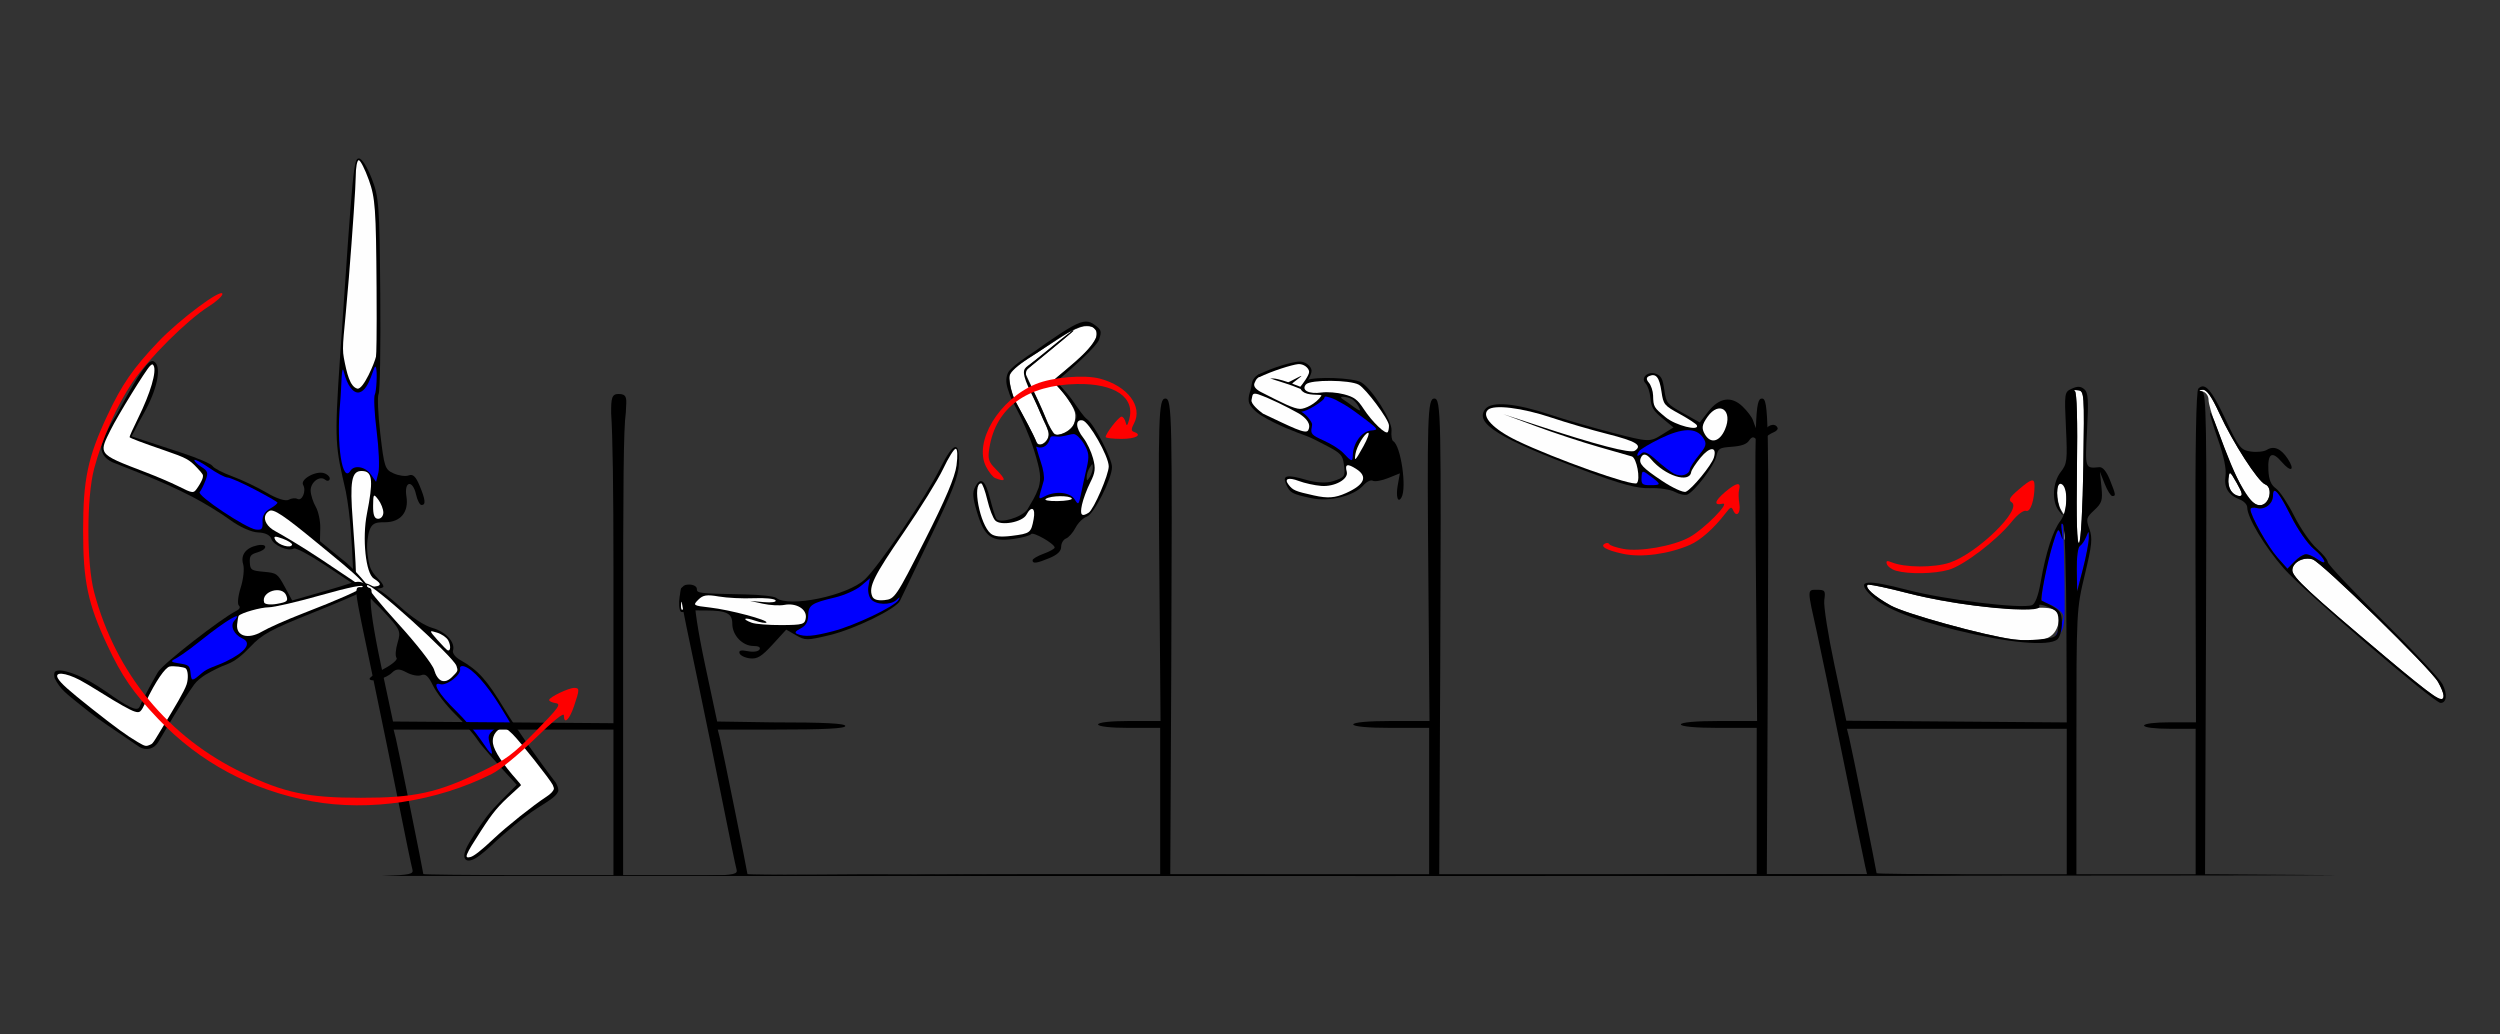 <?xml version="1.0" encoding="UTF-8" standalone="no"?>
<!-- Created with Inkscape (http://www.inkscape.org/) -->

<svg
   xmlns:dc="http://purl.org/dc/elements/1.1/"
   xmlns:cc="http://creativecommons.org/ns#"
   xmlns:rdf="http://www.w3.org/1999/02/22-rdf-syntax-ns#"
   xmlns:svg="http://www.w3.org/2000/svg"
   xmlns="http://www.w3.org/2000/svg"
   xmlns:sodipodi="http://sodipodi.sourceforge.net/DTD/sodipodi-0.dtd"
   xmlns:inkscape="http://www.inkscape.org/namespaces/inkscape"
   version="1.1"
   width="725"
   height="300"
   id="svg2"
   inkscape:version="0.91 r13725"
   sodipodi:docname="ub430702.svg">
  <rect width="100%" height="100%" fill="#333333" stroke="none"/>
  <sodipodi:namedview
     pagecolor="#b6b6b6"
     bordercolor="#666666"
     borderopacity="1"
     objecttolerance="10"
     gridtolerance="10"
     guidetolerance="10"
     inkscape:pageopacity="0"
     inkscape:pageshadow="2"
     inkscape:window-width="1329"
     inkscape:window-height="836"
     id="namedview11"
     showgrid="false"
     inkscape:zoom="0.79145518"
     inkscape:cx="353.46759"
     inkscape:cy="106.32779"
     inkscape:window-x="0"
     inkscape:window-y="0"
     inkscape:window-maximized="0"
     inkscape:current-layer="g5118" />
  <defs
     id="defs6" />
  <g
     id="g5118"
     transform="translate(8.452,-31.481)">
    <g
       id="g4195">
      <path
         style="fill:#000000"
         d="m 507.046,155.543 c -0.59,-1.363 -2.405,-1.069 -3.733,0.604 -1.371,1.728 -2.092,1.133 -3.414,-2.821 -0.289,-0.865 -1.633,-2.638 -2.986,-3.942 -3.285,-3.164 -6.803,-2.624 -10.046,1.543 l -2.381,3.062 -4.849,-2.716 c -4.673,-2.619 -4.868,-2.861 -5.429,-6.689 -0.481,-3.285 -0.894,-4.095 -2.396,-4.689 -2.321,-0.919 -4.62,1.161 -3.052,2.762 0.624,0.638 1.264,2.586 1.42,4.329 0.238,2.647 0.812,3.606 3.482,5.812 l 3.196,2.641 -3.465,2.158 c -3.381,2.107 -3.715,2.095 -14.042,-0.568 -5.818,-1.5 -13.96,-3.861 -18.094,-5.245 -10.092,-3.379 -17.129,-4.014 -18.955,-1.715 -3.279,4.13 3.776,8.522 28.691,17.863 10.528,3.947 15.465,5.275 19.04,5.119 2.654,-0.116 5.904,0.372 7.222,1.085 1.318,0.713 2.953,1.056 3.632,0.762 2.124,-0.919 7.692,-8.215 8.354,-10.948 0.604,-2.492 0.808,-2.623 4.569,-2.911 2.803,-0.214 4.232,-0.728 4.962,-1.785 0.775,-1.12 1.29,-1.215 2.102,-0.386 0.715,0.73 1.477,0.677 2.277,-0.162 0.662,-0.693 1.881,-1.522 2.71,-1.841 0.828,-0.319 1.361,-0.916 1.184,-1.324 z"
         id="path4856"
         inkscape:connector-curvature="0" />
      <path
         inkscape:connector-curvature="0"
         style="fill:#fefefe"
         d="m 423.02,150.36 c 1.688,-1.653 9.895,-0.646 18.608,2.282 4.137,1.39 11.327,3.491 15.979,4.669 8.461,2.143 10.366,3.3 8.04,4.887 -1.267,0.865 -11.203,-1.726 -28.44,-7.414 l -9.69,-3.198 9.564,3.538 c 5.26,1.946 13.428,4.637 18.152,5.981 4.723,1.344 9.015,2.575 9.538,2.736 1.414,0.435 2.578,6.656 1.451,7.759 -1.038,1.017 -23.894,-7.093 -34.74,-12.326 -6.874,-3.317 -10.392,-7.023 -8.461,-8.913 z"
         id="path4901" />
      <path
         inkscape:connector-curvature="0"
         style="fill:#fefefe"
         d="m 467.35,164.358 c 0.587,-1.482 1.602,-1.384 3.003,0.29 4.016,4.8 11.144,7.089 11.634,3.737 0.087,-0.598 1.309,-2.479 2.714,-4.179 2.702,-3.269 4.831,-3.294 3.882,-0.045 -0.638,2.183 -6.355,9.155 -8.142,9.928 -0.723,0.313 -3.843,-1.118 -6.932,-3.18 -5.575,-3.721 -6.775,-4.997 -6.16,-6.55 z"
         id="path4893" />
      <path
         inkscape:connector-curvature="0"
         style="fill:#fefefe"
         d="m 470.946,146.173 c -0.036,-1.307 -0.596,-2.985 -1.243,-3.729 -0.791,-0.91 -0.759,-1.534 0.099,-1.905 2.006,-0.868 2.967,0.35 3.581,4.543 0.544,3.716 0.772,3.996 5.256,6.448 2.578,1.41 4.829,2.892 5.002,3.292 0.784,1.812 -6.196,0.036 -9.016,-2.294 -3.512,-2.902 -3.586,-3.03 -3.679,-6.354 z"
         id="path4887" />
      <path
         inkscape:connector-curvature="0"
         style="fill:#fefefe"
         d="m 486.724,152.358 c 3.417,-4.827 7.47,-1.879 5.064,3.683 -1.562,3.612 -4.187,4.229 -5.836,1.371 -1.003,-1.737 -0.845,-2.769 0.772,-5.054 z"
         id="path4879" />
      <path
         inkscape:connector-curvature="0"
         style="fill:#0000fe"
         d="m 467.596,169.962 c 0.13,-2.171 0.18,-2.177 2.714,-0.285 3.072,2.294 3.047,2.512 -0.288,2.504 -2.204,-0.005 -2.539,-0.312 -2.425,-2.219 z"
         id="path4913" />
      <path
         inkscape:connector-curvature="0"
         style="fill:#0000fe"
         d="m 466.92,162.289 c 0.385,-0.552 3.147,-2.194 6.139,-3.649 6.409,-3.117 10.368,-3.199 12.37,-0.257 1.158,1.702 0.986,2.462 -1.142,5.037 -1.378,1.668 -2.577,3.521 -2.665,4.119 -0.247,1.689 -2.641,2.345 -4.662,1.279 -1.006,-0.531 -3.293,-2.299 -5.083,-3.929 -2.277,-2.074 -3.569,-2.654 -4.305,-1.934 -1.236,1.21 -1.659,0.778 -0.652,-0.667 z"
         id="path4911" />
      <path
         style="fill:#000000"
         d="m 95.655,77.431 c 0.829,0 2.392,2.457 3.686,5.795 2.107,5.441 2.259,7.493 2.486,33.561 0.133,15.271 -0.081,28.289 -0.477,28.93 -0.396,0.641 -0.179,5.824 0.482,11.518 1.137,9.781 1.352,10.417 3.904,11.547 1.485,0.657 3.441,0.912 4.346,0.564 1.216,-0.467 2.034,0.302 3.139,2.945 1.721,4.119 1.876,5.641 0.574,5.641 -0.506,0 -1.218,-1.35 -1.58,-3 -0.976,-4.444 -3.531,-3.967 -2.803,0.523 0.736,4.533 -1.711,7.477 -6.213,7.477 -3.12,0 -4.472,0.14 -5.086,5.25 -0.347,2.888 0.255,6.019 0.677,7.468 0.847,2.935 3.937,4.489 3.938,5.977 3.6e-4,0.523 -3.002,0.707 -3.823,0.841 -0.409,0.06 -1.777,-0.112 -2.781,-0.016 -1.767,-0.121 -2.144,-1.634 -2.189,-5.777 -0.34,-7.873 -0.759,-15.628 -2.099,-22.666 -3.012,-13.259 -3.391,-13.72 -1.669,-39.077 3.797,-55.938 3.946,-57.5 5.488,-57.5 z"
         id="path4385"
         inkscape:connector-curvature="0"
         sodipodi:nodetypes="scscscsssssssccccccsss" />
      <path
         style="fill:#fefefe"
         d="m 96.477,168.066 c -3.005,-0.071 -3.505,3.061 -2.633,14.365 0.467,6.05 0.872,12.613 0.9,14.584 0.017,1.177 0.042,2.444 0.035,3.574 0.003,0.258 0.118,0.572 0.414,0.641 0.978,0.216 1.797,0.363 2.301,0.383 4.638,0.179 5.376,-0.528 2.453,-2.354 -2.337,-1.459 -3.407,-11.625 -1.982,-18.828 1.805,-9.123 1.607,-11.96 -0.854,-12.311 -0.223,-0.032 -0.434,-0.05 -0.635,-0.055 z"
         id="path4389"
         inkscape:connector-curvature="0"
         sodipodi:nodetypes="cscccsssccc" />
      <path
         style="fill:#fefefe"
         d="m 102.716,180.122 c 0,-0.995 -0.661,-2.682 -1.468,-3.75 -1.376,-1.819 -1.47,-1.705 -1.5,1.809 -0.023,2.681 0.396,3.75 1.468,3.75 0.825,0 1.5,-0.814 1.5,-1.809 z"
         id="path1321"
         inkscape:connector-curvature="0" />
      <path
         sodipodi:nodetypes="cccscsccc"
         style="fill:#fefefe"
         d="m 100.584,134.903 c 0.121,-0.55 0.264,-5.946 0.169,-19.971 -0.156,-22.985 -0.377,-26.067 -2.239,-31.25 -1.136,-3.163 -2.455,-5.75 -2.932,-5.75 -0.476,0 -0.869,2.138 -0.872,4.75 -0.003,2.612 -0.896,15.775 -1.984,29.25 -1.364,16.895 -2.127,19.835 -1.461,23.34 0.855,4.5 1.756,8.326 3.891,8.908 1.75,0.443 5.105,-7.671 5.427,-9.277 z"
         id="path2997-0"
         inkscape:connector-curvature="0" />
      <path
         sodipodi:nodetypes="ssccsscsccs"
         style="fill:#0000fe"
         d="m 101.279,168.535 c 0.37,-1.476 0.139,-6.933 -0.515,-12.126 -0.654,-5.193 -0.879,-9.943 -0.5,-10.555 0.378,-0.612 0.83,-6.737 0.265,-7.923 -0.565,-1.185 -1.648,6.608 -4.79,7.339 -1.815,0.423 -3.599,-2.341 -4.42,-5.748 -0.801,-3.327 -0.652,3.758 -1.156,9.13 -1.098,11.712 0.671,23.132 2.999,19.365 1.113,-1.801 4.343,-1.227 5.942,1.057 l 1.502,2.144 z"
         id="path2991-9"
         inkscape:connector-curvature="0" />
      <path
         sodipodi:nodetypes="cccccsssssssssssccscssccssscssssscscscc"
         inkscape:connector-curvature="0"
         id="path4482"
         d="m 97.031,201.172 c 0.013,-0.096 0.041,-0.187 0.088,-0.267 0.323,-0.557 1.441,-0.179 4.908,2.025 0.63,0.383 2.246,2.423 1.586,2.083 -1.848,-0.453 -5.282,-3.845 -5.623,-3.666 -0.375,0.197 3.668,5.123 8.986,10.947 5.317,5.824 10.033,11.864 10.477,13.422 0.444,1.557 1.426,3.025 2.183,3.261 1.681,0.524 4.532,-2.108 4.391,-4.054 -0.098,-1.352 -11.877,-12.856 -19.482,-19.027 -1.973,-1.601 -3.343,-3.037 -3.045,-3.194 0.299,-0.157 3.064,1.994 6.147,4.779 3.54,3.199 6.995,5.456 9.38,6.129 3.87,1.092 6.634,4.181 5.886,6.578 -0.217,0.696 0.706,1.894 2.051,2.659 5.301,3.016 7.711,5.699 13.022,14.504 3.038,5.037 9.687,14.551 14.776,21.142 0.45,0.864 0.712,1.567 0.714,2.336 -0.499,1.456 -1.953,2.39 -6.08,4.998 -4.077,2.577 -9.691,7.483 -11.941,9.533 -1.989,1.943 -4.65,4.253 -5.986,5.009 -2.775,1.572 -4.068,0.283 -2.761,-2.752 0.828,-1.922 3.792,-6.424 5.87,-9.184 2.463,-3.265 5.855,-6.299 8.815,-9.356 -5.32,-5.771 -10.303,-11.373 -11.289,-12.904 -1.125,-1.747 -4.071,-5.149 -6.546,-7.56 -2.475,-2.411 -5.343,-6.095 -6.372,-8.189 -1.436,-2.921 -2.243,-3.653 -3.472,-3.147 -0.881,0.363 -2.801,0.004 -4.267,-0.797 -2.067,-1.129 -3.018,-1.106 -4.24,0.095 -1.665,1.638 -5.954,2.845 -6.489,1.827 -0.174,-0.331 1.686,-1.653 4.132,-2.936 2.446,-1.283 4.105,-2.725 3.688,-3.205 -0.417,-0.481 -0.276,-2.463 0.312,-4.406 1.014,-3.347 0.796,-3.826 -4.162,-9.128 -0.895,-0.957 -1.772,-1.812 -2.613,-2.595 -0.93,-1.012 -1.824,-2.023 -2.036,-2.427 -0.435,-0.829 -1.097,-1.859 -1.006,-2.534 z"
         style="fill:#000000" />
      <path
         inkscape:connector-curvature="0"
         id="path4484"
         d="m 134.466,245.092 c -0.914,2.74 1.41,6.664 8.091,13.975 l 0.177,0.023 c 0,0 -6.286,5.293 -8.292,7.989 -1.787,2.442 -2.552,3.965 -3.827,5.822 -2.365,3.444 -4.156,6.558 -3.981,6.919 0.622,1.284 2.862,0.05 6.786,-3.737 0.754,-0.727 1.452,-1.359 2.098,-1.925 0.21,-0.232 0.432,-0.468 0.68,-0.717 2.281,-2.289 13.153,-10.584 14.8,-11.414 1.264,-0.994 1.661,-2.351 0.81,-3.442 -0.387,-0.498 -0.765,-0.983 -1.175,-1.518 -11.402,-14.897 -12.658,-16.041 -15.027,-13.711 -0.543,0.534 -0.928,1.104 -1.139,1.738 z"
         style="fill:#000000" />
      <path
         id="path4486"
         d="m 134.637,245.153 c 0.318,-1.044 1.043,-1.911 2.069,-2.397 0.96,-0.455 1.795,-0.061 3.534,1.669 2.226,2.215 10.889,13.174 11.61,14.688 0.232,0.486 0.374,1.032 0.318,1.212 -0.2,0.642 -0.987,1.443 -2.18,2.219 -3.778,2.459 -11.525,8.629 -15.221,12.121 -3.554,3.358 -5.766,5.101 -6.794,5.357 -1.948,0.485 -1.571,-0.449 3.088,-7.652 3.478,-5.377 4.93,-7.11 9.114,-10.886 1.342,-1.211 2.455,-2.251 2.474,-2.311 0.019,-0.061 -0.494,-0.702 -1.139,-1.425 -4.089,-4.583 -6.62,-8.411 -6.989,-10.568 -0.122,-0.71 -0.077,-1.4 0.114,-2.027 z"
         style="opacity:1;fill:#ffffff;fill-opacity:1;stroke:#333333;stroke-width:0.453;stroke-linecap:butt;stroke-linejoin:miter;stroke-miterlimit:4;stroke-dasharray:none;stroke-dashoffset:0;stroke-opacity:0"
         inkscape:connector-curvature="0" />
      <path
         inkscape:connector-curvature="0"
         id="path4488"
         d="m 123.894,224.542 c -0.931,-2.704 -24.838,-24.28 -25.89,-23.366 -0.361,0.314 3.685,5.326 8.992,11.139 5.307,5.812 10.012,11.842 10.456,13.4 0.969,3.4 2.991,4.25 5.124,2.152 1.84,-1.81 1.84,-1.81 1.319,-3.324 z"
         style="fill:#fefefe" />
      <path
         inkscape:connector-curvature="0"
         id="path4490"
         d="m 121.537,217.208 c -0.434,-0.827 -1.884,-1.843 -3.224,-2.259 -2.381,-0.738 -2.378,-0.691 0.096,2.125 1.392,1.584 2.736,2.944 2.986,3.022 0.851,0.266 0.933,-1.382 0.142,-2.889 z"
         style="fill:#fefefe" />
      <path
         inkscape:connector-curvature="0"
         id="path4492"
         d="m 136.512,236.167 c -3.938,-6.333 -7.841,-10.659 -10.314,-11.43 -0.845,-0.263 -1.398,0.056 -1.231,0.71 0.428,1.668 -3.913,5.019 -5.757,4.443 -2.61,-0.814 -0.464,2.838 4.507,7.669 2.458,2.389 5.723,6.198 7.257,8.463 3.374,4.985 3.766,5.199 2.704,1.474 -0.761,-2.669 -0.649,-3.014 1.561,-4.833 1.398,-1.151 2.875,-1.568 3.579,-1.012 1.894,1.497 1.6,0.796 -2.305,-5.485 z"
         style="fill:#0000fe" />
      <path
         sodipodi:nodetypes="cssssscsccccsscssscccscssccc"
         inkscape:connector-curvature="0"
         style="fill:#000000"
         d="m 268.596,161.122 c -0.908,0.046 -2.395,2.144 -4.471,6.297 -4.041,8.084 -17.68,28.203 -21.725,32.045 -5.005,4.755 -22.122,8.334 -25.773,5.389 -0.566,-0.456 -4.603,-0.903 -8.973,-0.994 -13.721,-0.285 -14.02,-0.318 -14.02,-1.617 0,-0.683 -0.995,-1.242 -2.213,-1.242 -1.832,10e-6 -2.312,0.602 -2.779,3.492 -0.297,1.834 -0.166,3.71 0.281,4.314 0.512,0.535 2.242,-0.279 2.242,-0.279 l 1.535,-0.028 3.504,0.012 c 6.076,0.022 7.711,0.839 7.711,3.848 0,3.348 2.951,6.453 6.131,6.453 1.502,0 2.155,0.383 1.756,1.031 -0.367,0.596 -1.805,0.797 -3.402,0.477 -1.967,-0.395 -2.656,-0.218 -2.385,0.609 0.209,0.64 1.562,1.303 3.006,1.473 2.119,0.249 3.388,-0.524 6.58,-4.012 l 3.955,-4.322 2.828,1.629 c 2.687,1.547 3.172,1.547 9.703,-0.016 7.32,-1.752 19.409,-7.656 20.459,-9.994 0.347,-0.773 4.301,-9 8.787,-18.281 6.523,-13.495 8.19,-17.796 8.314,-21.465 0.102,-3.012 -0.19,-4.612 -0.879,-4.801 -0.055,-0.015 -0.113,-0.021 -0.174,-0.018 z"
         id="path4623-5" />
      <path
         inkscape:connector-curvature="0"
         style="fill:#000000"
         d="m 177.891,247.45 c 0.004,0.013 0.008,0.026 0.012,0.039 l 0.018,-0.084 -0.029,0.045 z"
         id="path4621-3" />
      <path
         inkscape:connector-curvature="0"
         style="fill:#fefefe"
         d="m 209.574,212.083 c -3.077,-1.142 -2.21,-1.714 0.932,-0.615 1.568,0.548 3.052,0.796 3.296,0.551 0.688,-0.69 -10.684,-3.716 -16.366,-4.355 -4.885,-0.55 -5.014,-0.635 -3.397,-2.253 1.386,-1.387 2.44,-1.551 6.012,-0.938 2.382,0.409 6.929,0.63 10.105,0.489 3.175,-0.14 6.014,0.136 6.309,0.614 0.308,0.501 -1.148,0.721 -3.437,0.52 l -3.972,-0.349 3.738,0.816 c 2.056,0.449 4.843,0.604 6.194,0.343 3.461,-0.667 6.605,1.228 6.246,3.763 -0.267,1.882 -0.829,2.049 -7.016,2.085 -3.699,0.022 -7.589,-0.281 -8.645,-0.673 z"
         id="path4673" />
      <path
         inkscape:connector-curvature="0"
         style="fill:#fefefe"
         d="m 189.037,207.014 c 0.045,-1.092 0.266,-1.314 0.565,-0.566 0.27,0.677 0.237,1.485 -0.074,1.797 -0.311,0.312 -0.531,-0.242 -0.491,-1.23 z"
         id="path4669" />
      <path
         inkscape:connector-curvature="0"
         style="fill:#fefefe"
         d="m 244.464,204.337 c -1.043,-2.726 0.522,-5.872 9.207,-18.506 4.761,-6.926 9.891,-15.207 11.399,-18.401 1.508,-3.194 3.139,-5.807 3.625,-5.807 0.523,0 0.623,1.97 0.244,4.83 -0.449,3.392 -3.197,9.88 -9.233,21.797 -8.304,16.395 -8.697,16.977 -11.638,17.262 -2.098,0.203 -3.218,-0.162 -3.605,-1.174 z"
         id="path4665" />
      <path
         inkscape:connector-curvature="0"
         style="fill:#0000fe"
         d="m 222.758,215.349 c -0.868,-0.347 -0.582,-0.838 0.935,-1.6 1.493,-0.75 2.199,-1.933 2.225,-3.732 0.045,-3.045 0.959,-3.667 7.726,-5.256 2.729,-0.641 6.137,-2.158 7.575,-3.371 l 2.614,-2.206 -0.442,2.318 c -0.243,1.275 0.08,2.948 0.717,3.719 1.409,1.703 5.697,1.836 7.422,0.229 1.009,-0.939 1.125,-0.935 0.585,0.023 -1.051,1.863 -12.701,7.421 -18.975,9.052 -5.809,1.51 -8.192,1.699 -10.382,0.823 z"
         id="path3750-2" />
      <path
         sodipodi:nodetypes="ccccssccsssssssssssscccccsccssssscc"
         inkscape:connector-curvature="0"
         id="path4450"
         d="m 21.581,163.423 c -0.495,-0.786 -0.671,-1.629 -0.65,-2.45 0.223,-1.578 2.198,-5.988 4.529,-9.441 l 0.975,-1.788 c 5.863,-10.757 8.295,-14.148 9.67,-13.478 2.309,1.125 1.344,7.167 -2.224,13.929 -0.787,1.491 -1.531,2.831 -2.162,3.919 -0.99,2.065 -1.789,3.471 -2.039,3.902 3.864,1.276 10.318,3.395 14.692,4.822 4.499,1.468 8.473,3.176 8.832,3.798 0.359,0.621 2.949,1.971 5.758,3 2.808,1.029 7.29,3.167 9.96,4.75 2.824,1.676 5.467,2.526 6.319,2.035 0.806,-0.465 1.955,-0.581 2.552,-0.26 1.38,0.742 2.651,-2.345 1.668,-4.048 -0.949,-1.643 3.8,-4.255 6.154,-3.384 1.022,0.378 1.716,1.146 1.544,1.706 -0.172,0.56 -0.766,0.632 -1.322,0.159 -1.557,-1.323 -4.281,0.761 -4.201,3.215 0.039,1.206 0.703,3.291 1.475,4.633 0.773,1.342 1.364,4.137 1.314,6.21 l -0.09,3.771 5.6,4.595 c 0.774,0.635 1.475,1.198 2.133,1.714 2.262,2.028 4.247,4.259 5.437,5.749 0.53,0.724 0.576,1.671 -0.267,1.637 -1.035,-0.043 -3.069,-1.099 -4.248,-1.969 l -7.364,-4.896 c -4.345,-2.889 -8.337,-5.002 -8.871,-4.693 -1.607,0.928 -5.876,-0.906 -6.508,-2.796 -0.377,-1.126 -1.78,-1.806 -3.878,-1.877 -1.928,-0.065 -5.298,-1.581 -8.147,-3.661 -2.672,-1.952 -7.591,-4.963 -10.931,-6.691 -9.673,-5.006 -18.933,-8.251 -23.149,-10.009 -1.252,-0.587 -2.065,-1.315 -2.56,-2.101 z"
         style="fill:#000000" />
      <path
         inkscape:connector-curvature="0"
         id="path4452"
         d="m 21.682,162.587 c 0.604,1.215 1.739,1.776 3.147,2.49 0.146,0.076 0.282,0.173 0.423,0.263 4.826,1.917 13.325,4.677 19.629,8.123 2.771,1.515 2.878,1.484 4.689,-1.343 1.365,-2.129 1.47,-3.183 0.398,-3.994 -0.801,-0.606 -1.928,-1.748 -2.504,-2.54 -0.576,-0.791 -3.254,-2.103 -5.952,-2.915 -2.698,-0.812 -8.118,-2.738 -12.045,-4.281 l -0.11,-0.268 c -0.016,0.005 -0.032,0.006 -0.1,-0.247 0,0 0.628,-1.259 1.338,-2.647 0.474,-1.088 1.282,-2.757 2.322,-4.748 3.065,-5.872 4.516,-12.731 2.864,-13.536 -0.426,-0.208 -2.161,1.954 -3.856,4.802 -1.695,2.848 -4.084,6.656 -5.308,8.462 l -0.223,0.329 c -0.008,0.015 -0.011,0.019 -0.019,0.034 -0.952,1.685 -5.066,9.094 -5.112,10.552 0.074,0.58 0.217,1.058 0.419,1.463 z"
         style="fill:#000000" />
      <path
         inkscape:connector-curvature="0"
         id="path4454"
         d="m 21.984,162.755 c -0.073,-0.108 -0.136,-0.217 -0.188,-0.329 -0.65,-1.388 0.256,-3.095 1.802,-6.207 2.156,-4.339 10.207,-17.424 11.458,-18.622 0.583,-0.559 0.756,-0.574 1.035,-0.09 0.954,1.653 -0.922,8.018 -4.485,15.219 -1.442,2.914 -2.561,5.404 -2.486,5.533 0.162,0.28 3.619,1.586 10.204,3.854 6.22,2.142 7.141,2.637 9.368,5.031 1.782,1.916 1.839,2.017 1.649,2.9 -0.108,0.503 -0.708,1.674 -1.332,2.603 -1.386,2.061 -1.265,2.067 -6.025,-0.29 -1.939,-0.96 -5.994,-2.691 -9.009,-3.847 -7.438,-2.85 -10.899,-4.134 -11.991,-5.754 z"
         style="opacity:1;fill:#ffffff;fill-opacity:1;stroke:none;stroke-width:0.641;stroke-linecap:butt;stroke-linejoin:miter;stroke-miterlimit:4;stroke-dasharray:none;stroke-dashoffset:0;stroke-opacity:0" />
      <path
         sodipodi:nodetypes="csscccssc"
         inkscape:connector-curvature="0"
         id="path4456"
         d="m 68.841,183.256 c -0.805,-1.365 -0.6,-2.793 0.807,-3.605 1.21,-0.699 4.241,1.318 13.66,9.086 5.257,4.336 10.63,8.587 13.2,11.376 0.741,0.837 0.849,1.338 0.659,1.456 -0.181,0.113 -1.002,-0.14 -1.425,-0.473 l -10.989,-7.361 c -5.804,-3.887 -11.939,-7.446 -13.417,-8.239 -1.166,-0.626 -2.013,-1.421 -2.495,-2.24 z"
         style="fill:#fefefe" />
      <path
         inkscape:connector-curvature="0"
         id="path4458"
         d="m 73.508,187.688 c -2.259,-0.832 -2.743,-0.752 -2.136,0.351 0.826,1.501 4.559,2.58 4.873,1.409 0.101,-0.376 -1.131,-1.168 -2.737,-1.76 z"
         style="fill:#fefefe" />
      <path
         inkscape:connector-curvature="0"
         id="path4460"
         d="m 65.279,173.364 c -3.537,-1.849 -7.03,-3.381 -7.764,-3.403 -0.733,-0.022 -3.154,-1.306 -5.379,-2.854 -2.225,-1.548 -4.12,-2.536 -4.211,-2.196 -0.091,0.34 0.818,1.229 2.02,1.976 1.883,1.17 2.049,1.715 1.196,3.936 -0.544,1.418 -1.303,2.932 -1.686,3.363 -0.866,0.977 13.491,10.541 16.304,10.861 1.725,0.196 2.036,-0.17 1.92,-2.264 -0.093,-1.68 0.635,-2.929 2.223,-3.816 1.299,-0.725 2.236,-1.526 2.084,-1.78 -0.153,-0.254 -3.172,-1.976 -6.708,-3.825 z"
         style="fill:#0000fe" />
      <path
         sodipodi:nodetypes="scsscssscsccssccscssscccsccccssss"
         inkscape:connector-curvature="0"
         id="path4464"
         d="m 67.129,189.5 c -0.29,0.013 -0.628,0.058 -1.012,0.141 -3.316,0.715 -4.859,2.812 -4.047,5.5 0.383,1.267 0.061,4.298 -0.715,6.736 -0.776,2.438 -1.019,4.782 -0.541,5.207 0.534,0.475 0.214,1.093 -0.83,1.604 -4.03,1.969 -21.201,15.233 -22.647,17.727 -0.863,1.489 -4.032,7.023 -5.273,9.968 -0.497,1.18 -1.869,1.082 -7.734,-2.918 -1.076,-0.795 -2.464,-1.757 -4.391,-2.992 -5.3,-3.398 -10.849,-5.312 -12.357,-4.264 -0.357,0.248 -0.41,1.083 -0.184,1.967 1.672,3.33 3.658,4.653 7.258,7.578 4.037,3.28 5.79,4.554 11.801,8.586 2.341,1.57 4.836,3.269 5.545,3.773 1.824,1.053 4.109,0.762 5.467,-1.469 2.162,-3.556 6.643,-11.475 10.404,-16.661 0.787,-1.085 2.1,-2.076 3.17,-2.766 2.455,-1.393 3.774,-2.132 6.653,-3.223 1.955,-0.741 4.229,-2.578 6.441,-4.937 3.386,-3.612 5.901,-4.988 17.82,-9.756 7.171,-2.868 13.274,-5.48 14.252,-6.088 0.525,-0.27 1.022,-0.568 1.326,-0.906 0.237,-0.265 0.361,-0.543 0.295,-0.83 -0.202,-0.664 -1.331,-1.276 -2.473,-1.279 -0.472,-0.001 -1.165,0.144 -1.822,0.303 -1.771,0.604 -4.631,1.49 -7.932,2.438 l -9.32,2.676 -2.168,-3.98 c -2.087,-3.833 -2.312,-3.994 -6.074,-4.336 -3.607,-0.327 -3.92,-0.534 -4.043,-2.65 -0.113,-1.936 0.233,-2.401 2.221,-2.984 2.677,-0.785 2.943,-2.251 0.91,-2.162 z"
         style="fill:#000000" />
      <path
         inkscape:connector-curvature="0"
         id="path4468"
         d="m 35.74,247.222 c 0.263,-0.295 0.767,-0.956 1.113,-1.451 0.788,-1.305 1.239,-2.171 2.147,-3.629 3.616,-5.808 5.79,-10.295 5.776,-11.927 -0.027,-3.212 -0.391,-3.559 -3.908,-3.723 -2.706,-0.126 -3.18,-0.085 -8.17,10.657 -0.518,1.115 -1.652,1.402 -6.917,-1.919 -0.519,-0.208 -3.196,-1.855 -6.236,-3.842 -5.692,-3.72 -9.925,-5.377 -11.299,-4.422 -1.083,0.753 0.873,2.998 6.445,7.397 6.071,4.696 11.647,9.743 18.571,13.458 0.561,0.27 2.051,-0.12 2.477,-0.598 z"
         style="fill:#000000" />
      <path
         sodipodi:nodetypes="ccsssssssssssc"
         inkscape:connector-curvature="0"
         id="path4472"
         d="m 35.777,247.005 c -0.286,0.308 -0.484,0.362 -0.85,0.517 -1.08,0.457 -1.321,0.397 -3.432,-0.842 -3.17,-1.86 -6.372,-4.187 -13.297,-9.664 -6.742,-5.333 -9.074,-7.42 -9.86,-8.831 -1.091,-1.959 2.076,-1.71 6.349,0.499 0.998,0.516 3.735,2.143 6.084,3.617 5.088,3.195 8.603,5.168 9.857,5.534 1.52,0.444 1.747,0.243 3.229,-2.868 2.872,-6.028 5.601,-9.89 6.886,-10.195 1.036,-0.245 4.199,0.131 4.678,0.557 0.668,0.594 0.795,2.881 0.256,4.599 -0.623,1.986 -3.661,6.964 -6.552,11.768 -2.153,3.576 -2.872,4.795 -3.348,5.308 z"
         style="opacity:1;fill:#ffffff;fill-opacity:1;stroke:none;stroke-width:0.641;stroke-linecap:butt;stroke-linejoin:miter;stroke-miterlimit:4;stroke-dasharray:none;stroke-dashoffset:0;stroke-opacity:0" />
      <path
         inkscape:connector-curvature="0"
         id="path4474"
         d="m 60.315,212.572 c -0.327,3.407 3.186,4.421 7.19,2.075 1.847,-1.082 7.131,-3.429 11.743,-5.215 21.331,-8.261 23.385,-10.455 4.876,-5.211 -6.505,1.843 -13.089,3.362 -14.632,3.375 -2.378,0.02 -7.947,1.598 -8.724,2.472 -0.131,0.147 -0.335,1.274 -0.453,2.504 z"
         style="fill:#fefefe" />
      <path
         inkscape:connector-curvature="0"
         id="path4476"
         d="m 68.14,206.175 c 0.17,0.57 1.829,0.764 3.687,0.432 3.006,-0.538 3.312,-0.794 2.78,-2.33 -1.101,-3.178 -7.427,-1.321 -6.466,1.898 z"
         style="fill:#fefefe" />
      <path
         sodipodi:nodetypes="sssssssss"
         inkscape:connector-curvature="0"
         id="path4478"
         d="m 43.395,223.852 c 2.959,0.438 3.188,0.634 3.437,2.935 0.255,2.348 0.414,2.339 3.353,-0.189 1.697,-1.46 4.007,-1.892 6.902,-3.293 5.772,-2.793 7.617,-5.397 4.737,-6.683 -2.442,-1.09 -3.624,-3.668 -2.342,-5.11 2.919,-3.28 -2.362,-0.162 -9.74,5.752 -4.555,3.651 -6.912,5.043 -7.65,5.424 -1.003,0.519 -1.067,0.812 1.302,1.163 z"
         style="fill:#0000fe" />
      <path
         inkscape:connector-curvature="0"
         id="path4828"
         d="m 329.5,147.056 c -1.978,-1.8e-4 -2.128,5.146 -1.699,55.579 l 0.301,37.934 -9.051,0 c -5.367,0 -9.051,0.407 -9.051,1 0,0.593 3.667,1 9,1 l 9,0 0,19.931 0,22.5 -38.09,0 c -29.427,0 -36,0.255 -36,0.255 0,0 6.517,0.255 36,0.255 37.094,0.015 58.176,0.023 102.59,0.021 59.109,-0.002 89.146,-0.034 134.908,-0.06 26.58,0 35.203,-0.235 35.203,-0.235 0,0 -8.647,-0.235 -35.203,-0.235 l -23.48,0 0.285,-58.865 c 0.284,-73.929 0.272,-79.079 -1.713,-79.079 -1.978,-1.8e-4 -2.128,5.146 -1.699,55.579 l 0.301,37.934 -11.051,0 C 483.35,240.569 479,240.962 479,241.569 c 0,0.606 4.333,1 11,1 l 11,0 0,19.931 0,22.5 -39.037,0 -53.035,0 0.285,-58.865 c 0.284,-73.929 0.272,-79.079 -1.713,-79.079 -1.978,-1.8e-4 -2.128,5.146 -1.699,55.579 l 0.301,37.934 -11.051,0 c -6.701,0 -11.051,0.394 -11.051,1 0,0.606 4.333,1 11,1 l 11,0 0,19.931 0,22.5 -47.537,0 -27.535,0 0.285,-58.865 c 0.284,-73.929 0.272,-79.079 -1.713,-79.079 z"
         style="fill:#000000"
         sodipodi:nodetypes="sscsssccccccscccccssccssccccccsscsssccccccs" />
      <path
         style="color:#000000;clip-rule:nonzero;display:inline;overflow:visible;visibility:visible;opacity:1;isolation:auto;mix-blend-mode:normal;color-interpolation:sRGB;color-interpolation-filters:linearRGB;solid-color:#000000;solid-opacity:1;fill:#ffffff;fill-opacity:1;fill-rule:nonzero;stroke:none;stroke-width:0.1;stroke-linecap:round;stroke-linejoin:round;stroke-miterlimit:4;stroke-dasharray:none;stroke-dashoffset:0;stroke-opacity:1;color-rendering:auto;image-rendering:auto;shape-rendering:auto;text-rendering:auto;enable-background:accumulate"
         d="m 306.782,126.079 c -1.079,0.002 -1.584,0.13 -3.249,0.821 -0.5,0.208 -0.825,0.405 -0.747,0.454 0.16,0.099 -1.524,1.539 -8.43,7.205 -5.902,4.842 -5.642,4.604 -5.515,5.018 0.054,0.177 0.79,1.768 1.636,3.535 1.763,3.683 3.061,6.441 4.266,9.407 1.053,2.591 2.158,4.548 2.737,4.843 0.507,0.259 0.715,0.263 1.602,0.032 1.776,-0.463 3.438,-1.787 3.96,-3.153 0.337,-0.885 0.454,-2.264 0.256,-3.056 -0.391,-1.565 -1.356,-3.066 -4.627,-7.465 -1.075,-1.445 -1.587,-1.505 -1.587,-1.654 0,-0.374 0.141,-0.512 2.964,-2.851 5.214,-4.321 7.763,-6.91 8.997,-9.145 0.416,-0.753 0.464,-0.93 0.464,-1.708 3.2e-4,-0.786 -0.035,-0.91 -0.371,-1.325 -0.593,-0.733 -1.152,-0.96 -2.358,-0.958 z m -4.663,1.539 c -0.105,-0.105 -2.919,1.637 -6.994,4.33 -2.377,1.571 -4.832,3.184 -5.455,3.583 -2.96,1.898 -5.036,3.793 -5.299,4.834 -0.231,0.918 0.101,3.115 0.79,5.228 0.364,1.116 0.231,1.07 1.819,4.038 1.546,2.891 4.316,7.965 4.799,9.186 0.217,0.549 0.506,1.121 0.641,1.271 0.747,0.832 2.558,-0.208 3.092,-1.776 0.323,-0.949 -8e-4,-2.253 -1.109,-4.453 -0.237,-0.471 -1.387,-3.116 -2.552,-5.876 -1.166,-2.761 -1.608,-3.769 -2.141,-5.011 -0.533,-1.241 -0.868,-2.527 -1.041,-3.007 l -0.133,-0.689 0.667,-1.095 c 0.217,-0.201 1.171,-1.13 2.971,-2.583 1.8,-1.453 4.347,-3.516 5.66,-4.586 1.314,-1.07 2.826,-2.263 3.36,-2.649 0.534,-0.386 0.949,-0.721 0.923,-0.747 z"
         id="path4949"
         inkscape:connector-curvature="0"
         sodipodi:nodetypes="cscsssssscssssccsccsssssccsssscccsssc" />
      <path
         style="fill:#000000"
         d="m 306.487,124.734 c -2.054,0.003 -4.979,1.738 -11.521,6.236 -1.176,0.809 -2.217,1.553 -3.164,2.244 -3.095,2.033 -7.248,4.855 -7.962,6.438 -0.764,1.695 -0.517,3.393 0.229,5.367 0.235,0.867 0.701,2.126 2.154,4.816 1.76,3.259 3.927,8.114 5.188,12.197 1.9,6.151 2.131,8.009 1.35,10.84 -1.05,2.843 -1.873,3.94 -3.331,6.465 -1.781,2.264 -8.041,4.068 -8.959,2.581 -0.29,-0.468 -1.088,-3.052 -1.776,-5.741 -1.4,-5.472 -2.717,-6.541 -4.334,-3.52 -0.873,1.631 -0.759,3.123 0.572,7.521 2.115,6.986 4.176,8.478 10.504,7.608 2.547,-0.35 4.848,-0.988 5.113,-1.416 0.497,-0.804 6.782,2.762 6.852,3.888 0.021,0.347 -1.412,1.157 -3.186,1.798 -1.774,0.641 -3.225,1.497 -3.225,1.902 0,1.071 1.196,0.912 4.955,-0.659 2.273,-0.95 3.339,-1.988 3.339,-3.254 0,-1.023 0.637,-2.104 1.416,-2.403 0.779,-0.299 2.018,-1.709 2.754,-3.132 0.736,-1.423 2.207,-2.863 3.268,-3.2 2.025,-0.643 7.305,-11.032 7.305,-14.373 0,-2.527 -5.151,-12.419 -7.224,-13.875 -0.954,-0.67 -2.439,-2.904 -4.555,-5.925 -1.073,-1.532 -4.333,-4.985 -4.304,-5.036 4.348,-3.625 11.719,-10.24 12.336,-12.132 0.398,-1.221 0.571,-1.923 0.398,-2.502 -0.173,-0.578 -0.69,-1.034 -1.67,-1.762 -0.832,-0.618 -1.586,-0.973 -2.52,-0.972 z m 0.162,1.22 c 1.024,0.021 1.797,0.229 2.387,0.835 1.86,1.912 -0.32,5.329 -8.335,11.979 -2.739,2.273 -3.228,2.627 -3.511,2.991 -0.182,0.234 -0.118,0.378 0.155,0.848 0,0 2.996,3.217 3.804,4.402 3.389,4.972 2.736,5.196 1.871,7.469 -0.826,2.17 -4.696,3.771 -5.803,2.853 -0.332,-0.276 -1.472,-2.31 -1.843,-3.076 -0.006,-0.012 -0.013,-0.021 -0.02,-0.032 -0.019,-0.052 -0.027,-0.08 -0.047,-0.133 -1.446,-3.876 -4.289,-9.737 -6.072,-13.208 -0.298,-0.58 -0.28,-1.999 0.503,-2.612 4.627,-3.798 8.139,-6.596 13.111,-10.83 0.011,-0.029 0.009,-0.049 -0.004,-0.058 -0.192,-0.134 -2.982,1.971 -6.499,4.913 -3.155,2.64 -5.039,4.005 -6.129,4.829 -1.727,1.255 -2.625,1.614 -0.473,6.556 0.884,2.025 2.283,4.536 3.451,7.362 0.643,1.555 1.214,2.757 1.694,3.686 0.09,0.218 0.776,1.942 0.79,2.027 0.492,2.962 -2.958,4.895 -3.627,2.889 -0.638,-1.913 -3.571,-7.307 -6.017,-11.744 -0.07,-0.158 -0.136,-0.309 -0.225,-0.491 -1.072,-2.186 -1.628,-5.271 -1.586,-6.6 0.043,-1.329 1.414,-2.315 2.529,-3.301 0.375,-0.332 1.618,-1.193 3.06,-2.176 1.346,-0.788 3.43,-2.128 5.815,-3.78 5.323,-3.685 8.768,-5.644 11.02,-5.599 z m 1.673,40.173 c 0.124,0 0.148,0.307 0.148,0.921 0,0.76 -0.401,2.004 -0.893,2.764 -0.794,1.229 -0.893,1.229 -0.893,0 0,-0.76 0.401,-2.004 0.893,-2.764 0.397,-0.614 0.621,-0.921 0.745,-0.921 z"
         id="path4938"
         inkscape:connector-curvature="0"
         sodipodi:nodetypes="sscscssccsssssscsssssssssscscsssssccssscccscccsccscssccsscsssssssss" />
      <path
         style="fill:#fefefe"
         d="m 278.883,186.239 c -3.171,-2.565 -5.473,-14.582 -2.794,-14.582 0.353,0 1.155,2.163 1.783,4.807 0.628,2.644 1.664,5.329 2.302,5.967 1.644,1.644 7.88,0.48 9.039,-1.686 1.468,-2.742 2.702,-1.988 2.091,1.278 -0.747,3.996 -0.975,4.171 -6.306,4.85 -3.208,0.408 -5.066,0.216 -6.116,-0.634 z"
         id="path4891"
         inkscape:connector-curvature="0" />
      <path
         style="fill:#fefefe"
         d="m 305.312,177.877 c 0.356,-1.647 1.439,-4.56 2.407,-6.472 1.461,-2.887 1.598,-4.079 0.806,-7.021 -0.525,-1.949 -1.782,-4.597 -2.794,-5.883 -2.308,-2.934 -2.423,-5.518 -0.227,-5.105 1.84,0.346 7.537,10.354 7.576,13.309 0.032,2.391 -4.351,12.524 -5.823,13.462 -2.051,1.307 -2.585,0.678 -1.944,-2.29 z"
         id="path4885"
         inkscape:connector-curvature="0" />
      <path
         style="fill:#fefefe"
         d="m 294.884,176.116 c 1.484,-0.942 6.914,-1.001 7.481,-0.082 0.234,0.38 -1.617,0.722 -4.114,0.759 -2.638,0.039 -4.049,-0.244 -3.367,-0.677 z"
         id="path4881"
         inkscape:connector-curvature="0" />
      <path
         style="fill:#0000fe"
         d="m 303.191,176.289 c -1.296,-2.087 -5.582,-2.517 -8.664,-0.868 -1.647,0.881 -1.804,0.772 -1.322,-0.921 0.301,-1.057 0.761,-2.682 1.022,-3.611 0.261,-0.929 -0.12,-3.372 -0.845,-5.429 0,0 -0.977,-2.968 -1.362,-4.468 2.262,0.939 3.658,-0.733 4.086,-2.518 0.213,-0.884 1.73,-0.21 3.178,-0.415 1.424,-0.201 2.9,-0.723 3.63,-0.709 0.73,0.013 2.089,1.325 3.019,2.915 1.418,2.423 1.54,3.542 0.755,6.911 -0.515,2.211 -1.252,5.586 -1.637,7.501 -0.654,3.252 -0.777,3.358 -1.86,1.613 z"
         id="path2991"
         inkscape:connector-curvature="0"
         sodipodi:nodetypes="sssssccssssss" />
      <path
         style="fill:#000000"
         d="m 190.011,201.757 c -2.016,-0.106 -1.558,1.075 3.809,26.775 2.369,11.344 5.777,28.008 7.574,37.031 1.798,9.023 3.482,17.128 3.742,18.012 0.42,1.426 -0.557,1.639 -8.691,1.912 l 0,0.018 36.07,0 c 12.876,0 18.627,-0.131 18.627,-0.131 0,0 -5.748,-0.131 -18.627,-0.131 -13.519,-0.019 -24.207,-0.141 -24.207,-0.293 0,-0.599 -7.335,-36.799 -7.965,-39.309 l -0.648,-2.578 15.877,0 c 15.238,0 21.119,-0.308 21.119,-1.045 0,-0.737 -5.69,-1.053 -21.203,-1.053 l -15.963,-0.246 -3.475,-16.295 c -2.117,-9.931 -3.272,-17.527 -2.961,-19.453 0.477,-2.949 0.339,-3.158 -2.07,-3.158 -0.382,0 -0.72,-0.042 -1.008,-0.057 z"
         id="path1425"
         inkscape:connector-curvature="0"
         sodipodi:nodetypes="cscccccccsccczccccscc" />
      <path
         sodipodi:nodetypes="ccsccccsssssccscccccsccscccccssccc"
         inkscape:connector-curvature="0"
         id="path1307"
         d="m 170.941,145.732 c -1.952,0 -2.203,1.145 -2.158,5.639 0.443,6.572 0.666,21.504 0.666,45.242 l 0,44.598 -31.961,-0.246 -31.963,-0.246 -3.475,-16.295 c -2.117,-9.931 -3.272,-17.527 -2.961,-19.453 0.477,-2.949 0.339,-3.158 -2.07,-3.158 -3.055,0 -3.333,-2.653 2.801,26.719 2.369,11.344 5.777,28.008 7.574,37.031 1.798,9.023 3.482,17.128 3.742,18.012 0.42,1.426 -0.557,1.639 -8.691,1.912 l 0,0.018 c 0,0 87.136,0.006 174.197,0.006 76.746,0 89.018,-0.045 89.018,-0.147 0,-0.172 -11.942,-0.256 -88.985,-0.256 l -33.861,-0.096 c -1.217,0 -35.982,0.239 -35.982,0.239 l -34.578,0 0,-67.293 c 0,-47.139 0.102,-61.845 0.787,-66.92 0.025,-0.577 0.037,-1.091 0.08,-1.715 0.171,-2.479 0.086,-3.59 -2.18,-3.59 z m -65.246,97.33 31.877,0 31.877,0 0,21.094 0,21.094 -27.57,0 c -15.164,0 -27.57,-0.135 -27.57,-0.301 0,-0.599 -7.335,-36.799 -7.965,-39.309 z"
         style="fill:#000000" />
      <path
         style="fill:#fe0000;stroke-width:0.854"
         d="M 81.949,263.849 C 64.579,260.697 49.353,252.535 37.432,239.984 30.097,232.263 26.89,227.616 22.643,218.552 c -5.63,-12.015 -6.994,-18.497 -6.994,-33.255 0,-14.758 1.363,-21.24 6.994,-33.255 4.248,-9.064 7.454,-13.711 14.789,-21.433 6.183,-6.509 18.618,-15.772 18.615,-13.867 -8.4e-4,0.615 -1.825,2.265 -4.055,3.667 -6.149,3.867 -17.45,15.117 -22.004,21.904 -4.625,6.893 -8.821,16.337 -11.134,25.058 -2.223,8.379 -2.223,27.474 0,35.853 6.244,23.541 21.52,42.077 43.231,52.456 12.011,5.742 18.741,7.155 34.084,7.155 15.629,0 22.113,-1.409 34.999,-7.608 7.036,-3.384 9.124,-4.937 15.775,-11.733 6.662,-6.807 7.416,-7.868 5.762,-8.105 -1.047,-0.15 -1.903,-0.559 -1.903,-0.909 0,-0.805 5.616,-3.513 7.285,-3.513 1.574,0 1.564,0.486 -0.109,5.397 -1.348,3.958 -2.907,5.327 -2.907,2.553 0,-0.892 -3.169,1.666 -8.323,6.718 -4.728,4.634 -10.167,9.083 -12.591,10.298 -15.979,8.008 -35.442,10.959 -52.207,7.917 z"
         id="path1291"
         inkscape:connector-curvature="0" />
      <path
         style="color:#000000;clip-rule:nonzero;display:inline;overflow:visible;visibility:visible;opacity:1;isolation:auto;mix-blend-mode:normal;color-interpolation:sRGB;color-interpolation-filters:linearRGB;solid-color:#000000;solid-opacity:1;fill:#000000;fill-opacity:1;fill-rule:evenodd;stroke:none;stroke-width:3;stroke-linecap:round;stroke-linejoin:round;stroke-miterlimit:4;stroke-dasharray:none;stroke-dashoffset:0;stroke-opacity:1;color-rendering:auto;image-rendering:auto;shape-rendering:auto;text-rendering:auto;enable-background:accumulate"
         d="m 356.392,140.158 c 4.907,-2.413 9.644,-3.588 11.654,-3.813 2.011,-0.225 3.779,1.341 3.859,2.574 0.08,1.234 -1.842,4.133 -2.44,4.827 -0.599,0.694 -14.984,-1.821 -13.073,-3.588 z"
         id="path4968"
         inkscape:connector-curvature="0" />
      <path
         style="fill:#000000"
         d="m 386.272,142.343 c -2.281,-1.317 -13.375,-1.729 -15.823,-0.588 -1.339,0.624 -4.197,0.193 -11.379,-1.842 -1.737,-0.542 -3.288,0.273 -4.099,1.652 -0.508,0.864 -0.511,2.313 -0.746,3.034 -0.306,0.94 -0.715,1.844 -0.53,3.338 0.178,1.442 2.502,3.391 3.572,3.998 4.611,2.894 10.345,4.964 13.271,6.022 1.301,0.47 3.623,1.691 6.007,2.941 3.77,1.977 4.383,2.646 4.715,5.152 0.483,3.65 0.383,3.809 -3.184,4.993 -1.757,0.583 -4.814,0.443 -7.514,-0.346 -5.832,-1.703 -7.202,-1.438 -6.062,1.176 1.118,2.562 1.645,2.855 7.36,4.081 5.247,1.125 12.329,-0.623 15.049,-3.716 0.939,-1.067 2.175,-1.671 2.746,-1.341 0.572,0.33 2.573,-0.019 4.447,-0.774 l 3.407,-1.373 -0.626,3.51 c -0.578,3.239 0.056,5.274 1.087,3.487 1.608,-2.784 -0.189,-15.056 -2.391,-16.327 -0.412,-0.238 -0.634,-1.631 -0.492,-3.096 0.265,-2.749 -5.673,-12.168 -8.817,-13.983 z m -2.682,4.869 c 0.658,0.38 1.535,1.35 1.948,2.155 0.667,1.302 0.618,1.387 -0.446,0.773 -0.658,-0.38 -2.686,-1.981 -3.467,-2.439 -3.094,-1.812 0.902,-1.104 1.966,-0.49 z"
         id="path4850"
         inkscape:connector-curvature="0"
         sodipodi:nodetypes="sscssscssssssssscccsssssssss" />
      <path
         inkscape:connector-curvature="0"
         style="fill:#fefefe"
         d="m 365.251,172.064 c -1.387,-1.774 -0.089,-2.251 2.969,-1.09 1.656,0.628 4.571,1.268 6.48,1.422 3.884,0.314 7.984,-1.956 7.409,-4.102 -0.603,-2.252 0.179,-2.472 2.796,-0.784 3.387,2.184 2.363,4.559 -2.999,6.955 -3.206,1.433 -5.288,1.588 -9.318,0.694 -5.409,-1.199 -6.074,-1.48 -7.337,-3.096 z"
         id="path4895" />
      <path
         style="fill:#fefefe"
         d="m 369.873,145.376 c -0.867,-0.426 -1.146,-1.095 -1.146,-1.095 -3.434,-1.438 -5.482,-1.919 -9.278,-3.188 -3.307,-0.987 -3.605,0.459 -4.062,1.406 -0.406,0.842 0.117,1.703 1.621,2.559 6.552,3.348 9.683,4.944 11.562,5.004 1.409,0.045 4.63,-1.491 6.159,-3.776 0.401,-0.6 -2.934,0.033 -4.856,-0.91 z m -1.562,6.069 c -3.815,-2.126 -8.224,-4.321 -11.875,-5.62 -1.899,-0.563 -1.603,0.279 -1.939,1.625 -0.287,1.15 2.18,3.156 3.318,3.985 8.424,3.982 12.399,6.045 13.079,4.866 1.045,-1.81 -0.538,-3.552 -2.583,-4.856 z"
         id="path4889"
         inkscape:connector-curvature="0"
         sodipodi:nodetypes="sscccsssccscsc" />
      <path
         inkscape:connector-curvature="0"
         style="fill:#fefefe"
         d="m 384.628,163.12 c 0.342,-2.159 2.716,-6.101 3.691,-6.129 0.446,-0.013 -0.179,1.752 -1.389,3.923 -2.385,4.277 -2.674,4.554 -2.301,2.206 z"
         id="path4883" />
      <path
         inkscape:connector-curvature="0"
         style="fill:#fefefe"
         d="m 370.282,142.954 c 1.22,-1.421 12.735,-1.351 15.314,0.093 2.087,1.168 8.671,10.031 8.747,11.774 0.03,0.692 -0.111,1.559 -0.315,1.927 -0.526,0.952 -4.529,-2.862 -7.042,-6.709 -1.769,-2.709 -2.733,-3.424 -5.678,-4.209 -1.951,-0.52 -4.872,-0.755 -6.492,-0.522 -3.695,0.532 -5.99,-0.661 -4.535,-2.356 z"
         id="path4877" />
      <path
         style="fill:#0000fe"
         d="m 381.002,162.752 c -0.905,-0.967 -3.413,-2.547 -5.574,-3.509 -3.482,-1.551 -3.878,-1.985 -3.475,-3.816 0.25,-1.136 0.047,-1.355 -0.731,-2.446 -1.033,-1.448 -2.342,-2.121 -2.342,-2.121 1.806,0.011 6.485,-3.215 6.676,-3.834 0.191,-0.619 0.046,-0.745 1.876,-0.191 0.915,0.277 1.475,0.555 3.974,1.977 1.505,0.856 4.495,3.036 6.462,4.557 3.41,2.637 3.466,2.775 1.21,2.973 -2.592,0.227 -5.094,3.607 -5.204,7.031 -0.07,2.162 -0.32,2.107 -2.871,-0.621 z"
         id="path4909"
         inkscape:connector-curvature="0"
         sodipodi:nodetypes="csssscssssssc" />
      <path
         inkscape:connector-curvature="0"
         id="path4970"
         d="m 356.501,140.988 c 4.149,-2.04 9.731,-3.707 11.431,-3.898 1.7,-0.19 3.196,1.134 3.263,2.177 0.067,1.043 -2.045,3.782 -2.551,4.369 -0.448,-0.167 -1.09,-0.431 -2.337,-0.89 -0.193,-0.071 2.856,-2.188 2.656,-2.259 -0.2,-0.071 -3.648,1.904 -3.852,1.834 -1.933,-0.658 -4.386,-1.368 -5.117,-0.985 -0.359,0.189 -4.69,0.759 -3.493,-0.348 z"
         style="color:#000000;clip-rule:nonzero;display:inline;overflow:visible;visibility:visible;opacity:1;isolation:auto;mix-blend-mode:normal;color-interpolation:sRGB;color-interpolation-filters:linearRGB;solid-color:#000000;solid-opacity:1;fill:#ffffff;fill-opacity:1;fill-rule:evenodd;stroke:none;stroke-width:3;stroke-linecap:round;stroke-linejoin:round;stroke-miterlimit:4;stroke-dasharray:none;stroke-dashoffset:0;stroke-opacity:1;color-rendering:auto;image-rendering:auto;shape-rendering:auto;text-rendering:auto;enable-background:accumulate"
         sodipodi:nodetypes="csscsssscc" />
      <path
         inkscape:connector-curvature="0"
         style="fill:#fe0000"
         d="m 457.148,189.045 c 0.465,-0.201 0.972,-0.082 1.126,0.266 0.154,0.347 1.958,0.953 4.008,1.346 4.768,0.914 14.5,-0.798 19.204,-3.378 4.224,-2.317 12.074,-10.259 9.602,-9.715 -2.674,0.589 -2.334,-0.806 0.849,-3.484 3.223,-2.712 4.574,-2.907 3.954,-0.569 -0.211,0.795 -0.18,2.6 0.068,4.011 0.48,2.732 -0.823,4.174 -1.778,1.968 -0.513,-1.185 -0.746,-1.087 -2.337,0.98 -3.29,4.275 -7.183,7.715 -10.213,9.026 -6.222,2.693 -14.073,3.743 -19.398,2.596 -4.996,-1.076 -6.942,-2.242 -5.084,-3.046 z"
         id="path4919" />
      <path
         sodipodi:nodetypes="sssscssssssssscsssssscssssssssssssssssssss"
         style="fill:#fefefe"
         d="m 683.427,222.062 c -22.326,-18.809 -27.103,-23.25 -27.103,-25.199 0,-2.286 3.209,-4.018 5.876,-3.171 2.584,0.82 34.202,31.715 36.374,35.541 1.914,3.372 2.094,5.178 0.506,5.094 -0.643,-0.034 -7.687,-5.554 -15.654,-12.266 z m -107.944,-5.175 c -8.123,-1.004 -31.337,-7.397 -35.638,-9.814 -4.836,-2.718 -7.543,-5.149 -6.688,-6.007 0.255,-0.256 5.455,0.826 11.556,2.404 12.408,3.209 28.054,5.114 36.093,4.395 6.527,-0.584 8.651,0.604 7.722,4.317 -1.163,4.649 -4.312,5.784 -13.045,4.704 z m 18.382,-49.295 c 0.198,-14.229 -0.028,-22.429 -0.625,-22.718 -0.514,-0.248 -0.093,-0.348 0.935,-0.221 1.819,0.225 1.861,0.812 1.549,21.78 -0.185,12.491 -0.708,21.943 -1.244,22.487 -0.61,0.618 -0.819,-6.643 -0.615,-21.329 z m -3.749,18.985 c 0,-1.289 0.212,-1.816 0.471,-1.172 0.259,0.645 0.259,1.699 0,2.344 -0.259,0.645 -0.471,0.117 -0.471,-1.172 z m -0.848,-7.204 c -1.41,-2.472 -1.55,-7.796 -0.204,-7.796 1.424,0 2.002,2.157 1.668,6.23 -0.279,3.403 -0.364,3.495 -1.464,1.566 z m 53.089,-5.627 c -1.557,-2.482 -3.53,-6.412 -4.385,-8.732 -0.855,-2.32 -2.543,-6.783 -3.751,-9.917 -1.208,-3.134 -2.196,-6.584 -2.196,-7.666 0,-1.085 -0.733,-2.159 -1.636,-2.396 -1.516,-0.397 -1.518,-0.437 -0.028,-0.537 1.131,-0.076 2.573,1.989 4.871,6.977 3.857,8.374 11.154,19.673 13.218,20.468 2.306,0.888 1.356,5.658 -1.199,6.022 -1.595,0.228 -2.707,-0.731 -4.894,-4.219 z m -3.743,0.231 c -0.614,-0.742 -0.981,-2.426 -0.815,-3.741 0.287,-2.281 0.399,-2.219 2.432,1.35 1.611,2.829 1.81,3.741 0.815,3.741 -0.723,0 -1.818,-0.607 -2.432,-1.35 z"
         id="path3506"
         inkscape:connector-curvature="0" />
      <path
         sodipodi:nodetypes="scsscssssccscsccsssssssscs"
         style="fill:#0000fe"
         d="m 588.508,214.233 c 0.797,-1.547 1.452,-3.33 1.455,-3.963 0.007,-1.564 -4.355,-4.327 -5.896,-3.734 -1.53,0.589 1.393,-14.51 3.954,-20.429 l 1.623,-3.75 0.229,3.281 c 0.126,1.805 0.304,8.857 0.396,15.671 0.146,10.844 -0.044,12.599 -1.522,14.062 -1.627,1.612 -1.636,1.57 -0.239,-1.14 z m 5.306,-17.523 c -0.061,-3.562 0.325,-6.541 0.893,-6.893 0.55,-0.341 1.365,-1.526 1.81,-2.633 0.775,-1.927 0.809,-1.913 0.793,0.33 -0.009,1.289 -0.776,5.297 -1.703,8.906 l -1.686,6.562 z m 58.181,-3.571 c -2.793,-3.154 -7.822,-12.118 -7.822,-13.944 0,-0.484 0.843,-0.66 1.874,-0.389 2.319,0.608 4.668,-1.228 4.668,-3.65 0,-3.003 1.727,-1.005 5.273,6.099 1.847,3.7 4.78,7.918 6.519,9.373 3.503,2.932 4.362,5.335 1.084,3.032 -2.809,-1.974 -4.177,-1.84 -6.62,0.65 l -2.07,2.109 z"
         id="path3502"
         inkscape:connector-curvature="0" />
      <path
         sodipodi:nodetypes="sscsssscsss"
         style="fill:#fe0000"
         d="m 541.44,197.005 c -1.247,-0.35 -2.461,-1.218 -2.698,-1.931 -0.316,-0.952 0.037,-1.097 1.333,-0.547 3.735,1.586 12.3,1.646 16.882,0.12 7.952,-2.65 21.165,-15.516 17.971,-17.501 -1.033,-0.642 -0.614,-1.417 1.957,-3.623 3.847,-3.301 4.673,-3.499 4.673,-1.125 0,4.118 -1.215,7.71 -2.448,7.235 -0.717,-0.276 -2.504,1.069 -4.151,3.125 -4.3,5.368 -13.899,12.701 -18.276,13.961 -4.117,1.186 -11.536,1.325 -15.243,0.286 z"
         id="path3500"
         inkscape:connector-curvature="0" />
      <path
         sodipodi:nodetypes="ssscssscccccsssscccsssssssssscssssssssssssssccccssssccccccccssssssscssssssssssssssscsssccscscccssscssssssccssssscsccccsssscssscssssssscccccccsscc"
         inkscape:connector-curvature="0"
         id="path3498"
         d="m 630.519,143.54 c -0.508,-0.067 -0.981,0.158 -1.457,0.635 -0.647,0.649 -0.921,16.883 -0.826,48.875 l 0.143,47.902 -7.523,0 c -4.392,0 -7.521,0.39 -7.521,0.938 0,0.547 3.115,0.938 7.477,0.938 l 7.477,0 0,21.094 0,21.094 -17.291,0 -17.289,0 0,-38.361 c 0,-38.134 0.015,-38.423 2.439,-48.516 2.08,-8.659 2.275,-10.61 1.322,-13.254 -1.033,-2.866 -0.926,-3.276 1.414,-5.451 2.228,-2.071 2.476,-2.878 2.086,-6.744 l -0.443,-4.393 1.391,3.516 c 0.765,1.934 1.755,3.516 2.199,3.516 1.09,0 1.043,-0.31 -0.711,-4.707 -0.968,-2.427 -2.071,-3.754 -3.039,-3.66 -4.195,0.406 -4.169,0.48 -3.568,-10.768 0.472,-8.827 0.327,-10.902 -0.82,-11.857 -1.03,-0.857 -1.961,-0.897 -3.59,-0.152 -2.162,0.988 -2.191,1.183 -1.713,11.311 0.45,9.514 0.335,10.499 -1.51,12.852 -2.377,3.032 -2.648,8.622 -0.545,11.256 1.404,1.758 1.419,1.752 0.467,-0.227 -1.403,-2.914 -1.28,-8.049 0.182,-7.566 2.091,0.69 1.969,7.957 -0.18,10.697 -2.193,2.797 -4.264,9.222 -5.775,17.926 -0.662,3.812 -1.563,6.179 -2.488,6.535 -3.002,1.156 -25.141,-1.547 -36.109,-4.408 -11.773,-3.071 -14.657,-2.84 -11.281,0.902 3.627,4.02 11.374,7.287 25.582,10.791 14.969,3.691 26.638,4.748 29.172,2.641 0.723,-0.601 1.314,-2.694 1.314,-4.65 0,-3.488 -0.509,-4.055 -5.9,-6.582 -0.505,-0.237 1.678,-11.195 3.271,-16.424 1.399,-4.59 1.59,-4.809 2.299,-2.658 0.619,1.878 0.682,1.692 0.318,-0.938 -0.295,-2.136 -0.16,-2.825 0.385,-1.975 0.461,0.718 0.88,13.907 0.932,29.309 l 0.094,28.004 -31.961,-0.246 -31.961,-0.248 -3.412,-16.012 c -1.877,-8.807 -3.218,-17.35 -2.979,-18.984 0.398,-2.718 0.217,-2.973 -2.113,-2.973 -2.884,0 -2.883,-0.408 -0.062,12.188 0.866,3.867 4.277,20.32 7.58,36.562 3.303,16.242 6.229,30.48 6.504,31.641 l 0.5,2.109 -14.539,0 -3.869,0 c -46.123,0 -58,0.219 -58,0.219 0,0 11.873,0.219 58,0.219 95.89,-0.048 165.093,-0.115 152.678,-0.203 l -36.254,-0.256 0.273,-69.809 c 0.24,-61.413 0.104,-69.856 -1.129,-70.193 -1.076,-0.294 -1.028,-0.409 0.205,-0.492 1.131,-0.076 2.574,1.989 4.871,6.977 3.857,8.374 11.153,19.674 13.217,20.469 2.3,0.885 1.357,5.656 -1.189,6.02 -3.203,0.457 -6.737,-5.761 -12.859,-22.615 -0.901,-2.481 -1.779,-4.37 -1.949,-4.199 -0.171,0.171 0.873,3.677 2.318,7.791 1.686,4.798 2.463,8.577 2.17,10.537 -0.507,3.389 0.83,5.591 4.16,6.861 1.178,0.449 2.141,1.474 2.141,2.277 0,2.955 5.078,11.419 10.639,17.732 5.753,6.531 43.571,38.979 45.432,38.979 1.777,0 2.044,-2.574 0.566,-5.441 -0.793,-1.539 -8.604,-9.872 -17.357,-18.52 -8.753,-8.647 -15.914,-16.242 -15.914,-16.877 0,-0.635 -1.451,-2.432 -3.225,-3.994 -1.773,-1.562 -4.707,-5.793 -6.52,-9.402 -1.812,-3.61 -4.196,-7.197 -5.297,-7.971 -1.424,-1.001 -2.056,-2.524 -2.189,-5.275 -0.238,-4.915 1.045,-5.71 3.879,-2.404 2.694,3.142 3.957,2.476 1.74,-0.918 -1.938,-2.966 -4.031,-3.865 -6.051,-2.6 -0.839,0.525 -2.938,0.747 -4.666,0.492 -2.928,-0.431 -3.426,-1.062 -7.32,-9.309 -3.088,-6.54 -4.914,-9.368 -6.438,-9.568 z m -36.996,1.061 c 0.176,0.005 0.393,0.021 0.65,0.053 1.819,0.225 1.862,0.813 1.551,21.781 -0.185,12.491 -0.708,21.943 -1.244,22.486 -0.609,0.618 -0.819,-6.643 -0.615,-21.328 0.198,-14.229 -0.028,-22.43 -0.625,-22.719 -0.386,-0.186 -0.245,-0.287 0.283,-0.273 z m 44.727,24.086 c 0.301,-0.005 0.837,0.893 1.98,2.9 1.611,2.829 1.809,3.74 0.814,3.74 -2.025,0 -3.58,-2.439 -3.246,-5.09 0.126,-0.998 0.217,-1.547 0.451,-1.551 z m 12.975,5.123 c 0.748,0.091 2.328,2.563 4.766,7.447 1.847,3.7 4.779,7.918 6.518,9.373 3.503,2.932 4.362,5.334 1.084,3.031 -1.142,-0.803 -2.632,-1.459 -3.312,-1.459 -0.68,0 -2.168,0.949 -3.307,2.109 l -2.07,2.109 -2.906,-3.281 c -2.793,-3.154 -7.822,-12.118 -7.822,-13.943 0,-0.484 0.844,-0.659 1.875,-0.389 2.319,0.608 4.668,-1.229 4.668,-3.65 0,-0.939 0.168,-1.389 0.508,-1.348 z m -54.014,11.977 c 0.103,0.043 0.108,0.607 0.1,1.729 -0.009,1.289 -0.776,5.297 -1.703,8.906 l -1.686,6.562 -0.107,-6.271 c -0.061,-3.562 0.325,-6.542 0.893,-6.895 0.55,-0.341 1.365,-1.525 1.811,-2.633 0.388,-0.963 0.59,-1.442 0.693,-1.398 z m 63.457,7.689 c 0.513,-0.009 1.033,0.058 1.533,0.217 2.584,0.82 34.201,31.714 36.373,35.541 0.878,1.547 1.615,3.34 1.637,3.984 0.085,2.534 -2.843,0.588 -16.783,-11.156 -22.326,-18.809 -27.104,-23.249 -27.104,-25.197 0,-1.857 2.119,-3.349 4.344,-3.389 z m -127.193,7.557 c 1.245,0.056 5.873,1.052 11.186,2.426 15.247,3.943 39.895,6.333 38.279,3.711 -0.331,-0.537 0.793,-0.4 2.514,0.307 2.79,1.146 3.107,1.652 3.041,4.877 -0.056,2.749 -0.498,3.694 -1.869,4.004 -3.122,0.705 -8.238,0.966 -11.143,0.568 -8.689,-1.19 -31.393,-7.467 -35.637,-9.852 -4.836,-2.718 -7.545,-5.148 -6.689,-6.006 0.032,-0.032 0.141,-0.043 0.318,-0.035 z m -6.324,41.795 31.877,0 31.877,0 0,21.094 0,21.094 -27.57,0 c -15.164,0 -27.57,-0.135 -27.57,-0.301 0,-0.599 -7.337,-36.799 -7.967,-39.309 z"
         style="fill:#000000" />
      <path
         style="fill:#fe0000"
         d="m 280.142,170.118 c -0.644,-0.259 -1.821,-1.728 -2.616,-3.264 -3.712,-7.179 3.722,-19.575 14.384,-23.984 4.867,-2.013 14.073,-2.794 18.634,-1.58 7.996,2.128 12.501,8.061 9.862,12.991 -0.826,1.543 -0.842,2.174 -0.061,2.435 2.642,0.881 0.622,2.041 -3.554,2.041 -2.534,0 -4.607,-0.247 -4.607,-0.549 0,-1.022 3.806,-5.902 4.603,-5.902 0.435,0 0.963,0.726 1.172,1.613 0.296,1.254 0.527,1.093 1.04,-0.727 1.824,-6.472 -4.122,-10.542 -15.108,-10.345 -14.521,0.261 -23.556,6.844 -25.424,18.525 -0.511,3.197 -0.262,4.036 1.819,6.116 3.147,3.147 3.104,3.938 -0.142,2.632 z"
         id="path2993"
         inkscape:connector-curvature="0" />
    </g>
  </g>
</svg>
